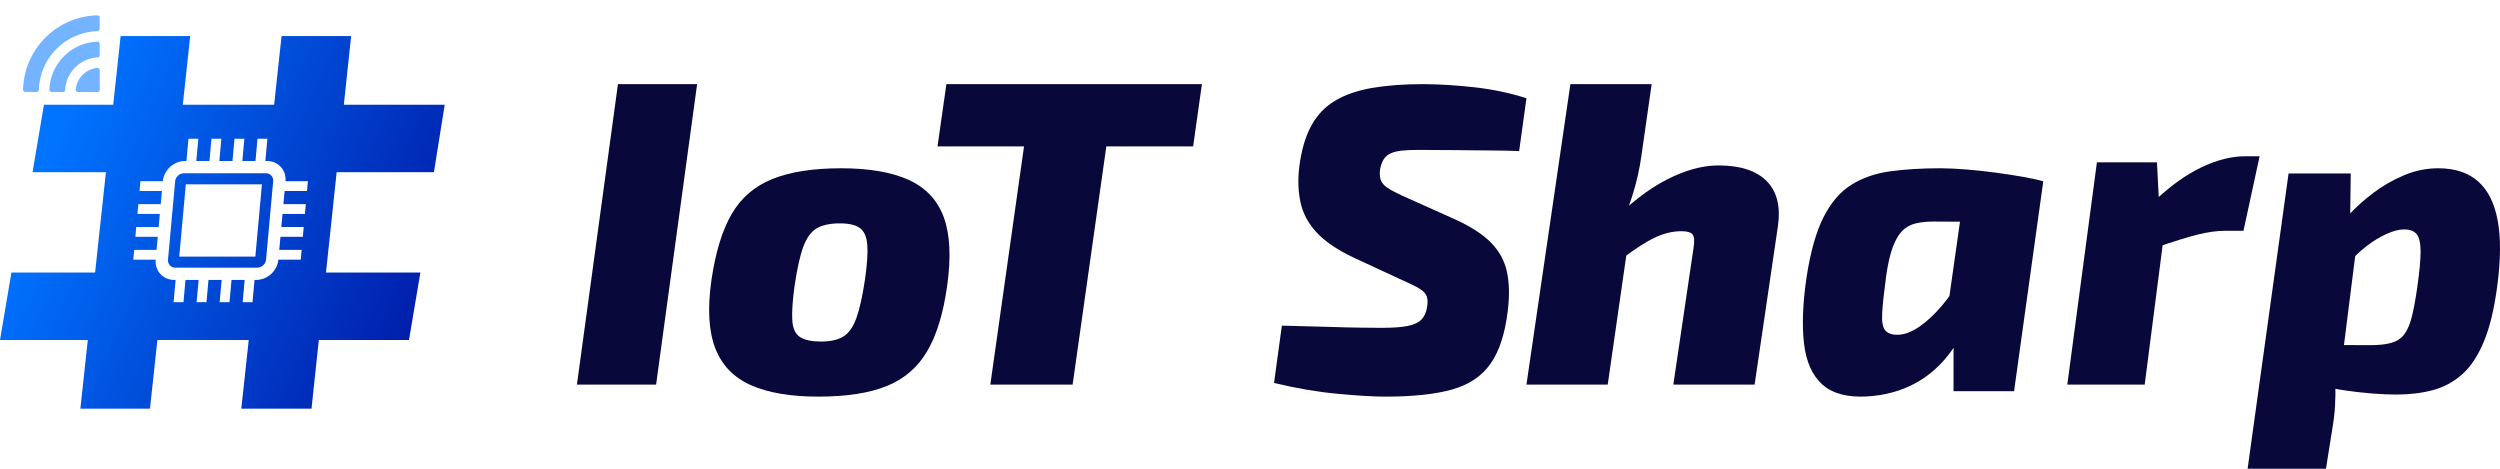 <svg width="208px" height="39px" viewBox="0 0 208 39" version="1.1" xmlns="http://www.w3.org/2000/svg" xmlns:xlink="http://www.w3.org/1999/xlink">
    <defs>
        <linearGradient x1="9.125%" y1="39.438%" x2="109.922%" y2="77.049%" id="linearGradient-d7_wb83e3y-1">
            <stop stop-color="#0073FF" offset="0%"></stop>
            <stop stop-color="#00109D" offset="100%"></stop>
        </linearGradient>
    </defs>
    <g id="2021-12-09" stroke="none" stroke-width="1" fill="none" fill-rule="evenodd">
        <g id="login" transform="translate(-83, -156)" fill-rule="nonzero">
            <g id="logo_white" transform="translate(83, 156)">
                <path d="M15.826,3 L15.209,8.712 L22.808,8.712 L23.425,3 L29.215,3 L28.607,8.712 L37,8.712 L36.102,14.327 L28.01,14.327 L27.122,22.673 L34.977,22.673 L34.027,28.288 L26.525,28.288 L25.918,34 L20.077,34 L20.694,28.288 L13.094,28.288 L12.478,34 L6.688,34 L7.305,28.288 L0,28.288 L0.95,22.673 L7.912,22.673 L8.813,14.327 L2.708,14.327 L3.658,8.712 L9.42,8.712 L10.037,3 L15.826,3 Z M16.501,11.541 L15.681,11.541 L15.512,13.394 L15.392,13.394 C14.459,13.394 13.631,14.149 13.547,15.077 L11.683,15.077 L11.609,15.893 L13.472,15.893 L13.373,16.982 L11.51,16.982 L11.435,17.798 L13.299,17.798 L13.2,18.886 L11.336,18.886 L11.262,19.702 L13.126,19.702 L13.027,20.79 L11.163,20.79 L11.089,21.606 L12.953,21.606 C12.868,22.535 13.559,23.29 14.492,23.29 L14.612,23.29 L14.443,25.143 L15.264,25.143 L15.432,23.29 L16.526,23.29 L16.358,25.143 L17.178,25.143 L17.347,23.29 L18.441,23.29 L18.273,25.143 L19.093,25.143 L19.262,23.29 L20.356,23.29 L20.188,25.143 L21.008,25.143 L21.177,23.29 L21.314,23.29 C22.247,23.29 23.075,22.535 23.159,21.607 L25.023,21.606 L25.097,20.79 L23.234,20.79 L23.333,19.702 L25.196,19.702 L25.27,18.886 L23.407,18.886 L23.506,17.798 L25.369,17.798 L25.444,16.982 L23.58,16.982 L23.679,15.893 L25.543,15.893 L25.617,15.077 L23.753,15.077 C23.838,14.149 23.147,13.394 22.214,13.394 L22.077,13.394 L22.246,11.541 L21.425,11.541 L21.257,13.394 L20.162,13.394 L20.331,11.541 L19.51,11.541 L19.342,13.394 L18.248,13.394 L18.416,11.541 L17.595,11.541 L17.427,13.394 L16.333,13.394 L16.501,11.541 Z M22.121,14.414 C22.489,14.414 22.761,14.712 22.728,15.077 L22.134,21.607 C22.1,21.972 21.774,22.269 21.407,22.269 L14.584,22.269 C14.217,22.269 13.945,21.972 13.978,21.607 L14.572,15.077 C14.606,14.712 14.932,14.414 15.299,14.414 L22.121,14.414 Z M21.793,15.337 L15.46,15.337 L14.913,21.347 L21.246,21.347 L21.793,15.337 Z" id="Combined-Shape" fill="url(#linearGradient-d7_wb83e3y-1)"></path>
                <path d="M6.011,3.52 C7.296,3.52 8.533,4.011 9.464,4.892 C9.534,4.96 9.647,4.959 9.716,4.89 L10.386,4.217 C10.421,4.182 10.441,4.134 10.44,4.085 C10.44,4.035 10.42,3.988 10.385,3.954 C7.94,1.623 4.083,1.623 1.638,3.954 C1.602,3.988 1.582,4.035 1.582,4.085 C1.582,4.134 1.601,4.182 1.636,4.217 L2.306,4.89 C2.376,4.959 2.488,4.96 2.558,4.892 C3.49,4.011 4.726,3.52 6.011,3.52 L6.011,3.52 Z M6.011,5.71 C6.718,5.71 7.399,5.971 7.922,6.443 C7.993,6.51 8.105,6.508 8.174,6.439 L8.843,5.765 C8.878,5.73 8.898,5.682 8.898,5.632 C8.897,5.583 8.877,5.535 8.841,5.501 C7.246,4.025 4.778,4.025 3.183,5.501 C3.147,5.535 3.127,5.583 3.127,5.632 C3.126,5.682 3.146,5.73 3.181,5.765 L3.851,6.439 C3.92,6.508 4.032,6.509 4.102,6.442 C4.625,5.97 5.306,5.709 6.011,5.709 L6.011,5.71 Z M7.299,7.316 C7.335,7.281 7.354,7.233 7.353,7.183 C7.352,7.133 7.33,7.086 7.293,7.053 C6.553,6.43 5.469,6.43 4.729,7.053 C4.692,7.086 4.67,7.133 4.669,7.183 C4.668,7.233 4.688,7.281 4.724,7.316 L5.883,8.48 C5.917,8.514 5.963,8.533 6.011,8.533 C6.06,8.533 6.106,8.514 6.14,8.48 L7.298,7.316 L7.299,7.316 Z" id="Shape" fill="#74B3FF" transform="translate(6.011, 5.369) rotate(-45) translate(-6.011, -5.369) "></path>
                <polygon id="Path" fill="#08093A" points="58 7 54.587 32 48 32 51.413 7"></polygon>
                <path d="M69.979,14 C72.311,14 74.187,14.323 75.608,14.969 C77.029,15.615 78.001,16.652 78.524,18.079 C79.048,19.507 79.139,21.419 78.799,23.814 C78.483,26.08 77.928,27.886 77.136,29.23 C76.344,30.575 75.22,31.539 73.765,32.124 C72.31,32.708 70.417,33 68.085,33 C65.777,33 63.906,32.682 62.473,32.045 C61.04,31.408 60.051,30.381 59.506,28.962 C58.961,27.544 58.856,25.659 59.191,23.306 C59.526,21.003 60.085,19.174 60.868,17.82 C61.651,16.466 62.781,15.491 64.258,14.895 C65.734,14.298 67.641,14 69.979,14 Z M69.866,18.584 C69.061,18.584 68.424,18.722 67.954,18.997 C67.485,19.272 67.112,19.783 66.835,20.53 C66.558,21.277 66.315,22.372 66.104,23.814 C65.936,25.054 65.875,26.008 65.92,26.675 C65.965,27.341 66.181,27.798 66.567,28.045 C66.954,28.292 67.535,28.416 68.31,28.416 C69.102,28.416 69.723,28.275 70.173,27.994 C70.624,27.714 70.983,27.203 71.25,26.463 C71.517,25.723 71.754,24.671 71.959,23.306 C72.146,22.017 72.212,21.036 72.158,20.363 C72.103,19.69 71.896,19.225 71.538,18.969 C71.18,18.712 70.622,18.584 69.866,18.584 Z" id="Shape" fill="#08093A"></path>
                <path d="M92.779,7 L89.242,32 L82.395,32 L85.932,7 L92.779,7 Z M100,7 L99.269,12.18 L78,12.18 L78.74,7 L100,7 Z" id="Shape" fill="#08093A"></path>
                <path d="M118.4,7 C119.758,7.005 121.193,7.094 122.704,7.265 C124.216,7.437 125.648,7.74 127,8.174 L126.393,12.569 C125.647,12.54 124.806,12.522 123.871,12.517 C122.936,12.511 121.97,12.502 120.973,12.49 C119.975,12.478 118.981,12.472 117.991,12.472 C117.488,12.472 117.051,12.49 116.682,12.526 C116.312,12.563 116.001,12.634 115.747,12.739 C115.494,12.844 115.292,13.007 115.143,13.228 C114.993,13.448 114.885,13.74 114.821,14.104 C114.78,14.421 114.796,14.699 114.867,14.94 C114.938,15.18 115.113,15.397 115.39,15.591 C115.667,15.785 116.077,16.008 116.621,16.261 L120.981,18.214 C122.331,18.823 123.351,19.477 124.041,20.178 C124.731,20.878 125.176,21.689 125.375,22.608 C125.575,23.528 125.6,24.604 125.449,25.837 C125.227,27.725 124.754,29.19 124.032,30.233 C123.31,31.275 122.247,31.997 120.845,32.398 C119.443,32.799 117.583,33 115.266,33 C114.292,33 112.968,32.922 111.293,32.765 C109.619,32.609 107.854,32.308 106,31.862 L106.651,27.094 C108.058,27.123 109.323,27.156 110.445,27.193 C111.567,27.229 112.512,27.252 113.278,27.261 C114.045,27.271 114.608,27.275 114.966,27.275 C115.857,27.275 116.561,27.227 117.077,27.129 C117.592,27.032 117.979,26.86 118.236,26.612 C118.494,26.365 118.657,26.016 118.728,25.567 C118.793,25.201 118.788,24.909 118.714,24.69 C118.64,24.471 118.483,24.277 118.243,24.109 C118.003,23.94 117.667,23.76 117.236,23.569 L112.579,21.412 C111.232,20.771 110.214,20.074 109.524,19.321 C108.834,18.569 108.393,17.737 108.2,16.827 C108.006,15.917 107.973,14.938 108.099,13.889 C108.274,12.506 108.606,11.365 109.096,10.465 C109.586,9.566 110.252,8.868 111.094,8.37 C111.937,7.872 112.967,7.519 114.185,7.312 C115.402,7.104 116.807,7 118.4,7 Z" id="Path" fill="#08093A"></path>
                <path d="M142.977,13.764 C144.798,13.764 146.138,14.201 146.996,15.075 C147.855,15.949 148.162,17.202 147.92,18.834 L145.984,32 L139.221,32 L140.901,20.634 C140.993,20.062 140.966,19.686 140.822,19.506 C140.678,19.326 140.373,19.236 139.907,19.236 C139.177,19.236 138.44,19.41 137.699,19.759 C136.957,20.108 136.027,20.706 134.91,21.556 L133.911,18.643 C135.547,16.964 137.133,15.731 138.671,14.944 C140.209,14.157 141.645,13.764 142.977,13.764 Z M137.419,7 L136.587,12.812 C136.425,14.022 136.161,15.192 135.797,16.322 C135.432,17.452 135.103,18.346 134.808,19.004 L135.579,19.367 L133.763,32 L127,32 L130.657,7 L137.419,7 Z" id="Shape" fill="#08093A"></path>
                <path d="M161.401,14 C162.022,14 162.741,14.032 163.557,14.097 C164.373,14.161 165.2,14.25 166.037,14.363 C166.875,14.475 167.646,14.594 168.351,14.719 C169.056,14.844 169.606,14.968 170,15.089 L165.171,18.503 C164.411,18.473 163.701,18.454 163.04,18.446 C162.379,18.438 161.663,18.433 160.891,18.433 C160.324,18.433 159.825,18.484 159.393,18.585 C158.961,18.687 158.592,18.888 158.285,19.189 C157.979,19.49 157.712,19.943 157.483,20.549 C157.255,21.154 157.07,21.962 156.928,22.971 C156.745,24.327 156.634,25.36 156.596,26.07 C156.558,26.78 156.648,27.259 156.867,27.508 C157.086,27.756 157.46,27.871 157.99,27.852 C158.536,27.814 159.118,27.58 159.736,27.148 C160.353,26.717 160.959,26.15 161.553,25.449 C162.147,24.748 162.675,23.98 163.138,23.145 L164.218,25.055 C163.806,26.669 163.183,28.054 162.349,29.208 C161.516,30.363 160.514,31.257 159.343,31.892 C158.171,32.527 156.842,32.891 155.356,32.984 C153.711,33.078 152.467,32.749 151.626,31.996 C150.784,31.244 150.275,30.11 150.096,28.596 C149.918,27.081 149.987,25.243 150.303,23.082 C150.627,20.965 151.097,19.296 151.714,18.076 C152.331,16.856 153.103,15.955 154.03,15.375 C154.957,14.795 156.037,14.421 157.271,14.253 C158.504,14.084 159.881,14 161.401,14 Z M163.617,14.583 L170,15.089 L167.57,32.548 L162.533,32.548 L162.535,28.54 L161.713,28.024 L163.617,14.583 Z" id="Shape" fill="#08093A"></path>
                <path d="M179.459,13.504 L179.668,17.569 L180.235,18.041 L178.439,32 L172,32 L174.463,13.504 L179.459,13.504 Z M188,13 L186.658,19.2 L185.175,19.2 C184.45,19.2 183.66,19.309 182.806,19.527 C181.952,19.745 180.85,20.086 179.5,20.551 L179.249,16.72 C180.586,15.459 181.894,14.523 183.173,13.914 C184.452,13.305 185.667,13 186.818,13 L188,13 Z" id="Shape" fill="#08093A"></path>
                <path d="M202.874,14 C204.235,14 205.327,14.356 206.15,15.069 C206.973,15.782 207.523,16.858 207.8,18.298 C208.077,19.738 208.066,21.577 207.769,23.816 C207.519,25.71 207.147,27.248 206.654,28.43 C206.16,29.612 205.558,30.518 204.846,31.149 C204.135,31.779 203.322,32.217 202.406,32.461 C201.49,32.705 200.481,32.827 199.379,32.827 C198.805,32.827 198.141,32.798 197.386,32.741 C196.632,32.683 195.857,32.595 195.063,32.477 C194.268,32.358 193.523,32.199 192.826,31.998 C192.129,31.797 191.55,31.553 191.087,31.266 L191.829,28.677 C192.778,28.688 193.653,28.698 194.452,28.706 C195.251,28.714 196.162,28.718 197.187,28.718 C197.919,28.718 198.511,28.654 198.961,28.526 C199.412,28.398 199.767,28.165 200.027,27.826 C200.287,27.488 200.497,27.005 200.658,26.377 C200.819,25.749 200.97,24.934 201.112,23.934 C201.3,22.622 201.394,21.618 201.393,20.923 C201.391,20.229 201.282,19.749 201.066,19.485 C200.851,19.22 200.505,19.088 200.031,19.088 C199.6,19.088 199.106,19.215 198.548,19.469 C197.99,19.723 197.431,20.066 196.871,20.499 C196.311,20.931 195.807,21.422 195.358,21.971 L194.175,19.417 C194.462,18.981 194.886,18.46 195.445,17.854 C196.005,17.248 196.673,16.649 197.45,16.058 C198.227,15.467 199.077,14.977 200.001,14.586 C200.925,14.195 201.882,14 202.874,14 Z M195.582,14.432 L195.525,18.839 L196.199,19.35 L194.681,31.375 L194.304,31.959 C194.317,32.564 194.307,33.168 194.274,33.769 C194.241,34.37 194.164,35.017 194.045,35.707 L193.519,39 L187,39 L190.409,14.432 L195.582,14.432 Z" id="Shape" fill="#08093A"></path>
            </g>
        </g>
    </g>
</svg>
